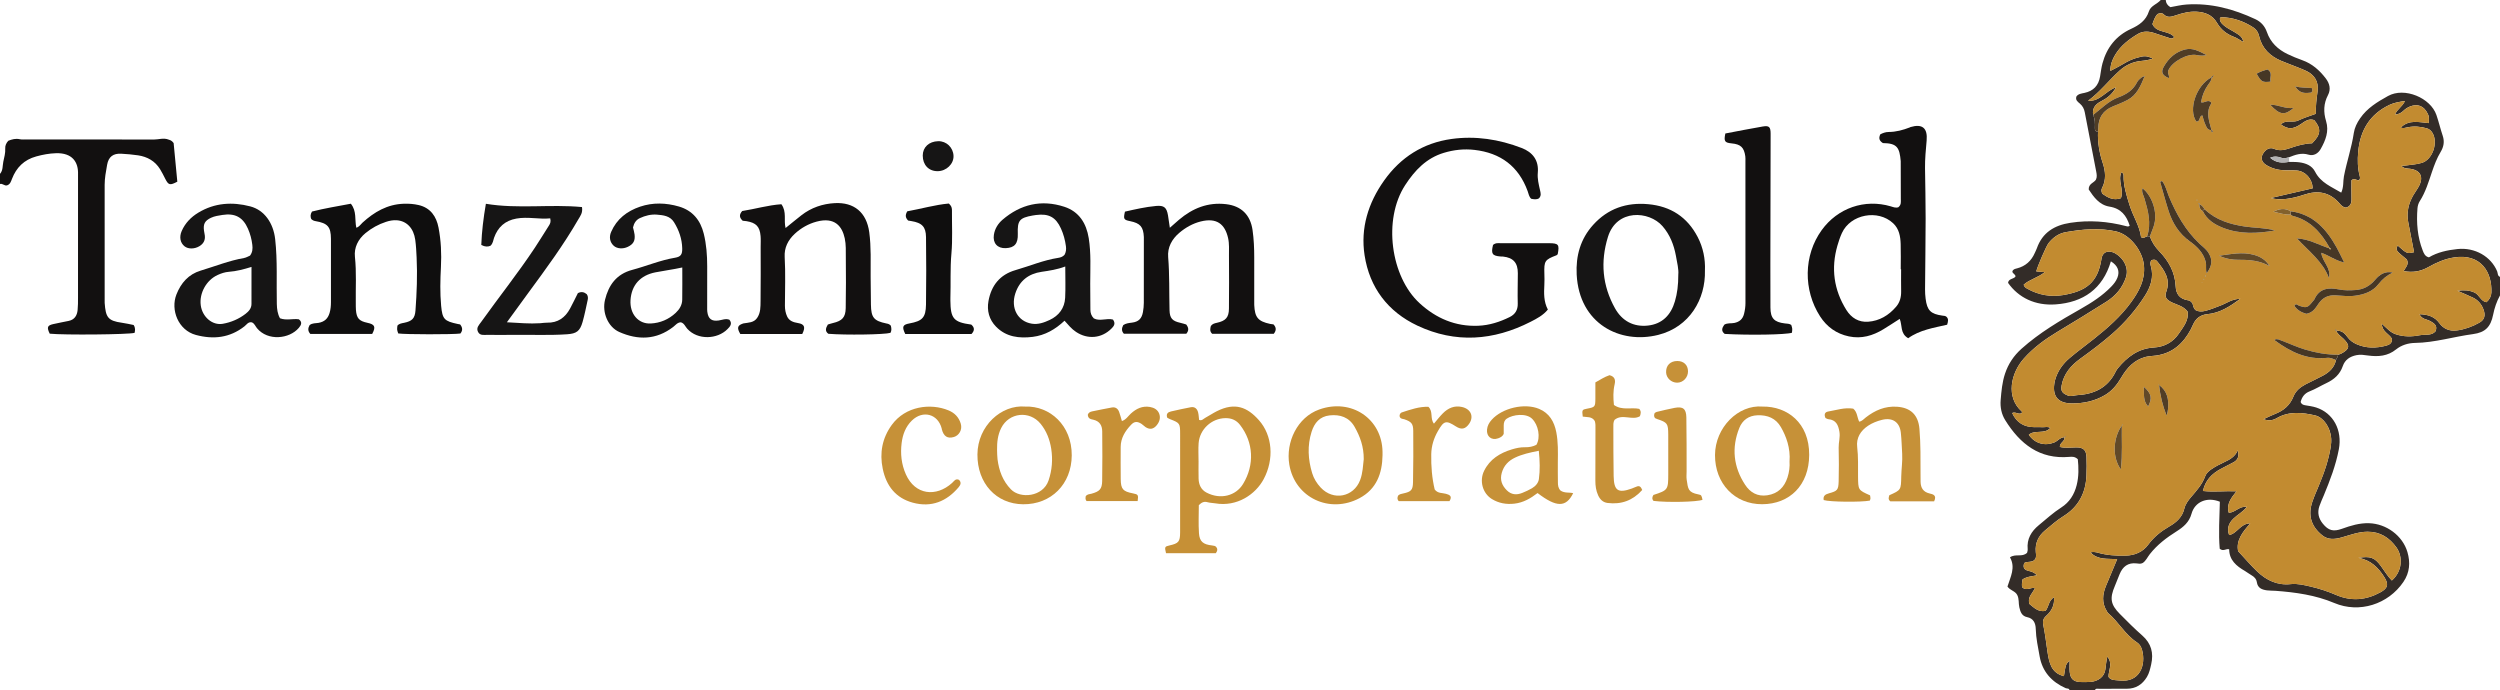 <?xml version="1.0" encoding="iso-8859-1"?>
<!-- Generator: Adobe Illustrator 27.0.0, SVG Export Plug-In . SVG Version: 6.00 Build 0)  -->
<svg version="1.1" id="Layer_1" xmlns="http://www.w3.org/2000/svg" xmlns:xlink="http://www.w3.org/1999/xlink" x="0px" y="0px"
	 viewBox="0 0 1481 409" style="enable-background:new 0 0 1481 409;" xml:space="preserve">
<g>
	<path style="fill:#332C28;" d="M1481,175c-1.975,3.603-3.269,7.425-4.074,11.466c-1.425,7.154-4.637,10.491-11.898,11.455
		c-11.504,1.528-22.681,5.06-34.421,5.229c-3.935,0.057-7.984,1.28-11.161,3.837c-4.979,4.008-10.56,4.43-16.518,3.631
		c-2.291-0.307-4.544-0.716-6.931-0.23c-3.913,0.796-6.835,2.712-8.139,6.517c-1.69,4.931-5.192,7.937-9.737,10.068
		c-3.301,1.548-6.427,3.513-9.813,4.824c-3.19,1.235-4.659,3.471-5.405,6.317c0.56,1.536,1.651,1.778,2.85,1.983
		c2.126,0.363,4.295,0.644,6.337,1.3c10.17,3.269,15.59,13.445,13.451,24.737c-1.803,9.518-5.249,18.477-8.936,27.368
		c-0.887,2.139-1.885,4.24-2.621,6.43c-1.264,3.765-0.463,7.183,2.041,10.263c3.34,4.108,6.195,4.913,11.414,3.03
		c5.174-1.866,10.358-3.448,15.99-3.28c10.208,0.303,19.885,7.316,22.75,17.139c1.785,6.121,1.377,12.075-2.386,17.622
		c-9.042,13.329-26.175,18.746-40.904,12.523c-11.196-4.73-22.973-6.347-34.93-7.238c-1.66-0.124-3.344-0.033-4.987-0.261
		c-2.931-0.407-5.493-1.301-6.021-4.865c-0.281-1.895-1.559-3.213-3.266-4.156c-1.304-0.72-2.459-1.706-3.751-2.449
		c-5.087-2.926-9.326-6.459-9.364-12.871c-1.917-0.549-3.388,1.497-5.601-0.31c-0.765-8.953-0.157-18.49,0.074-27.874
		c-7.591-3.045-14.832,0.023-16.794,7.171c-1.357,4.944-4.81,7.855-8.796,10.361c-5.957,3.744-11.494,7.931-15.878,13.519
		c-1.425,1.817-2.361,4.049-4.228,5.253c-1.307,0.686-2.489,0.377-3.621,0.247c-5.096-0.586-8.224,1.863-10.06,6.377
		c-0.936,2.302-1.811,4.629-2.789,6.912c-3.16,7.375-2.615,11.036,2.913,16.633c4.325,4.38,8.688,8.744,13.306,12.807
		c5.345,4.702,6.794,10.349,5.268,17.075c-0.59,2.599-1.154,5.223-2.542,7.502c-2.688,4.415-6.56,6.953-11.893,6.938
		c-5.491-0.016-10.982-0.008-16.473,0.034c-0.898,0.007-2.062-0.422-2.456,0.966c-5,0-10,0-15,0
		c-0.166-1.441-1.489-0.985-2.282-1.337c-8.309-3.691-13.822-9.777-15.432-18.816c-0.958-5.38-2.152-10.753-2.302-16.263
		c-0.094-3.467-1.354-6.235-5.098-6.995c-3.261-0.662-4.027-3.245-4.633-5.831c-0.56-2.391-0.022-4.925-1.25-7.305
		c-1.248-2.42-4.187-2.634-5.777-4.992c1.726-5.616,4.954-11.257,1.476-17.296c3.345-2.356,7.22,0.12,10.141-2.696
		c0.093-0.5,0.437-1.32,0.36-2.098c-0.606-6.08,2.133-10.607,6.612-14.277c4.366-3.579,8.514-7.413,13.312-10.483
		c4.797-3.069,7.675-7.614,9.087-13.188c1.332-5.256,1.184-10.468,0.681-15.394c-1.737-1.61-3.319-1.523-5.042-1.373
		c-17.644,1.527-29.221-7.725-37.938-21.723c-2.212-3.553-3.078-7.618-2.721-11.939c0.438-5.303,0.895-10.561,2.597-15.662
		c1.94-5.816,5.159-10.623,9.76-14.744c10.614-9.507,22.777-16.633,35.071-23.609c6.52-3.7,12.813-7.734,18.076-13.179
		c1.517-1.569,2.847-3.237,3.656-5.288c1.505-3.818,0.288-7.135-3.857-9.714c-4.823,16.339-16.372,24.351-32.783,25.517
		c-12.05,0.857-21.942-3.963-28.14-12.756c0.311-2.541,3.105-2.158,4.372-3.659c0.237-1.538-1.933-1.749-1.799-3.206
		c0.498-1.266,1.617-1.436,2.774-1.733c5.007-1.287,8.446-4.434,10.498-9.146c0.397-0.91,0.88-1.789,1.208-2.722
		c3.297-9.39,10.418-13.666,19.82-15.113c11.191-1.723,22.19-0.876,33.093,1.975c0.589,0.154,1.283,0.43,2.104-0.223
		c-1.866-5.987-5.098-10.238-11.976-11.342c-6.081-0.976-9.396-5.776-12.316-10.164c-0.082-3.475,2.976-3.84,4.247-5.751
		c0.777-1.541,0.518-3.197,0.203-4.83c-2.263-11.735-4.576-23.461-6.798-35.203c-0.393-2.075-1.292-3.696-2.87-5.073
		c-1.206-1.053-2.802-2.017-2.058-4.251c1.098-1.535,2.914-1.718,4.709-2.093c5.353-1.117,8.385-4.347,9.292-9.682
		c0.445-2.616,0.739-5.276,1.429-7.828c2.523-9.34,8.048-16.357,16.89-20.41c4.879-2.236,8.889-4.995,10.625-10.408
		c1.082-3.375,4.866-4.227,6.978-6.695c1,0,2,0,3,0c0.1,1.792,0.943,3.124,2.738,4.223c3.026-0.513,6.243-1.336,9.501-1.563
		c14.43-1.002,27.937,2.645,40.868,8.695c3.219,1.506,5.584,4.069,6.799,7.596c2.123,6.164,6.503,10.324,12.259,13.081
		c2.833,1.357,5.753,2.565,8.713,3.613c5.869,2.079,10.27,6.013,13.942,10.835c2.247,2.95,3.113,6.353,1.292,9.805
		c-2.652,5.027-2.766,10.136-1.146,15.426c1.864,6.087-0.304,11.438-3.204,16.568c-1.525,2.696-4.232,4.232-7.172,3.334
		c-4.232-1.292-7.822,0.039-11.529,1.528c-1.547,0.403-2.976,0.924-4.712,0.271c-1.902-0.716-4.021-1.031-6.494,0.034
		c3.524,3.161,7.29,3.131,11.206,2.439c1.991,0.067,4.004-0.025,5.969,0.236c3.92,0.52,7.551,1.88,9.458,5.626
		c3.331,6.541,9.724,8.891,15.451,12.351c1.577-3.358,1.016-6.592,1.608-9.669c1.659-8.635,4.564-16.973,5.854-25.7
		c0.456-3.083,1.884-5.974,3.706-8.625c4.193-6.102,10.227-9.745,16.545-13.253c9.789-5.435,25.197,1.085,28.681,11.247
		c1.392,4.061,2.369,8.264,3.74,12.333c1.162,3.449,0.571,6.56-1.231,9.543c-2.245,3.717-3.748,7.731-5.14,11.825
		c-2.022,5.948-3.797,12.003-7.252,17.38c-0.777,1.21-1.227,2.791-1.343,4.24c-0.688,8.534-0.023,16.942,3.122,24.99
		c0.633,1.621,1.321,3.472,3.655,4.029c5.093-3.041,10.918-4.284,16.902-4.919c10.423-1.105,19.896,4.478,23.526,13.187
		c0.459,1.102,0.152,2.715,1.687,3.296C1481,167.667,1481,171.333,1481,175z M1385.019,210.146c0.617-0.206,1.276-0.331,1.844-0.63
		c5.136-2.703,5.464-4.906,1.394-8.853c-1.512-1.466-3.396-2.599-4.267-4.655l0.03-0.028c3.093-0.412,5.064,1.492,6.599,3.648
		c1.432,2.012,3.318,3.327,5.399,4.252c5.673,2.524,11.612,2.451,17.501,0.894c1.872-0.495,3.844-1.497,3.393-4.222
		c-1.639-2.817-5.739-3.972-5.972-8.823c2.951,2.612,5.046,5.169,8.256,6.258c4.728,1.604,9.597,1.538,14.275,0.604
		c3.124-0.623,6.826,0.46,9.288-2.267c1.414-3.277-0.533-4.64-2.885-5.995c-2.159-1.244-5.226-1.095-6.609-4.195
		c4.913,0.177,8.912,1.254,11.874,5.379c2.372,3.302,6.148,4.786,10.119,4.268c4.756-0.62,9.339-2.243,13.536-4.645
		c3.047-1.744,3.681-4.243,2.47-7.642c-1.179-3.307-3.273-5.764-6.439-7.245c-2.763-1.292-5.577-2.475-9.072-4.016
		c4.022-0.518,6.984-0.319,10.06,1.022c2.973,1.296,3.698,5.196,7.15,5.776c1.863-1.578,2.847-3.614,2.933-5.708
		c0.504-12.204-6.327-23.252-22.101-20.823c-5.549,0.854-10.463,3.053-15.235,5.735c-4.508,2.533-9.206,3.413-14.67,2.342
		c1.293-2.303,3.45-4.217,1.836-6.921c-6.533-5.29-6.63-5.438-5.349-8.239c5.496,4.916,5.496,4.916,9.708,3.972
		c-1.078-5.98-2.41-11.925-3.47-17.918c-1.017-5.746,0.185-10.805,2.946-15.684c1.059-1.872,2.419-3.58,3.416-5.481
		c2.911-5.549,0.908-9.477-5.225-10.318c-1.786-0.245-3.677-0.013-5.165-1.753c1.065-0.08,2.016-0.092,2.949-0.232
		c3.101-0.464,6.314-0.602,9.268-1.543c6.28-2.001,9.636-11.973,6.214-17.694c-0.794-1.328-1.839-2.311-3.385-2.746
		c-3.734-1.05-7.516-1.392-11.321-0.605c-1.309,0.271-2.545,0.73-4.116,0.179c4.888-4.977,10.984-3.108,16.596-2.67
		c0.212-4.03,0.113-3.99-0.605-5.516c-2.169-4.608-5.926-6.178-10.569-4.277c-1.386,0.568-2.644,1.377-3.745,2.43
		c-1.298,1.242-2.741,2.214-5.071,2.255c1.351-3.255,4.495-4.671,5.88-7.989c-3.405,0.541-6.33,0.994-9.037,2.266
		c-11.795,5.544-17.51,15.251-18.651,27.876c-0.433,4.792-0.36,9.629,0.911,14.362c0.2,0.747,0.358,1.647-0.356,2.392
		c-1.382,0.471-2.644-1.553-4.53,0.073c0,3.409-0.068,7.207,0.023,11.001c0.063,2.622-0.688,4.544-3.288,5.194
		c-1.853-0.185-2.859-1.38-3.822-2.485c-5.854-6.721-12.809-7.952-21.136-5.113c-7.268,2.478-14.48,3.488-19.545,1.904
		c8.578-1.985,16.725-3.87,24.811-5.741c-0.281-5.688-4.324-10.131-9.491-10.546c-2.318-0.186-4.665,0.014-6.994-0.085
		c-4.031-0.172-7.886-1.097-11.296-3.334c-2.833-1.858-3.204-4.615-1.191-7.245c1.58-2.064,3.664-3.188,6.092-2.151
		c3.225,1.377,6.247,0.658,9.21-0.368c4.393-1.521,8.8-2.836,13.285-2.928c5.265-5.207,5.525-8.673,1.262-13.747
		c-3.196-1.092-5.436,0.701-7.796,2.31c-4.797,3.27-7.625,3.293-11.959,0.266c2.92-3.065,7.048-0.731,10.378-2.37
		c3.227-1.589,6.742-2.593,10.353-3.937c-0.164-4.516,0.431-8.914,1.023-13.334c0.742-5.532-1.656-9.69-6.796-12.089
		c-1.647-0.769-3.337-1.447-5.026-2.12c-3.229-1.286-6.498-2.476-9.705-3.816c-6.661-2.784-11.421-7.409-13.095-14.59
		c-0.54-2.314-1.658-4.044-3.471-5.219c-5.792-3.754-12.142-5.931-19.102-6.08c-0.205-0.004-0.42,0.421-0.671,0.689
		c-0.14,2.314,1.573,3.581,3.093,4.776c1.548,1.217,3.413,2.023,5.085,3.093c2.464,1.577,5.391,2.766,5.718,6.296
		c0,0,0.057-0.06,0.057-0.06c-1.867-1.056-3.639-2.362-5.621-3.116c-4.357-1.657-7.723-4.281-10.087-8.36
		c-2.654-4.579-6.989-6.295-12.108-6.565c-4.238-0.223-8.237,0.815-12.161,2.13c-2.618,0.877-4.995,1.732-7.354-0.611
		c-0.833-0.828-2.149-0.766-3.489-0.165c-1.632,1.542-2.27,3.772-3.11,5.971c2.471,5.56,9.602,3.585,12.912,7.674
		c-0.846,1.095-1.697,0.996-2.473,0.75c-2.991-0.948-5.975-1.92-8.935-2.959c-3.435-1.205-6.905-1.497-10.095,0.4
		c-5.319,3.162-10.182,6.937-13.452,12.339c-1.696,2.803-2.885,5.831-2.904,9.569c1.951-1.019,3.581-1.81,5.152-2.704
		c3.167-1.801,6.236-3.768,9.778-4.831c5.288-1.586,6.369-1.602,10.356,0.236c-2.197,0.74-4.423,1.156-6.763,1.362
		c-4.909,0.433-9.3,2.401-12.969,5.713c-6.32,5.705-11.516,12.555-18.719,17.901c7.015,0.579,10.25-5.809,16.571-7.985
		c-2.477,4.528-5.648,6.642-9.032,8.395c-3.326,1.723-5.136,4.108-4.548,7.967c1.138,2.454,1.145,5.068,1.032,7.685
		c-0.059,1.371,0.344,2.242,1.859,2.263c-0.275,6.353,0.795,12.464,2.794,18.511c1.635,4.945,2.157,10.039-0.44,14.967
		c-0.475,0.902-0.443,1.927,0.211,3.274c3.117,2.206,6.553,4.252,11.013,2.635c1.933-5.1-2.047-10.311,0.304-15.415
		c1.205,0.712,1.275,1.353,1.264,2.02c-0.1,6.056,1.742,11.695,3.507,17.392c2.042,6.589,6.016,12.442,6.857,19.085
		c1.654,0.96,2.52-0.212,3.591-0.516c0.537,0.032,1.074,0.065,1.611,0.097c1.242,3.305,3.056,6.192,5.552,8.755
		c5.595,5.744,9.339,12.499,9.726,20.67c0.222,4.692,2.331,7.451,6.918,8.324c0.807,0.154,1.679,0.093,2.997,1.781
		c0.379,0.515,0.214,2.602,1.932,4.137c1.653,0.908,3.57,0.991,5.823,0.41c3.072-0.793,5.932-2.028,8.873-3.126
		c3.641-1.359,6.875-3.962,11.814-4.016c-6.359,4.672-12.219,8.445-19.618,9.117c-3.914,0.355-6.8,2.451-8.402,6.145
		c-0.396,0.913-0.804,1.823-1.267,2.703c-4.405,8.385-10.763,14.229-20.486,15.643c-2.127,0.309-4.328,0.298-6.391,0.833
		c-6.72,1.745-11.032,6.472-14.394,12.211c-2.468,4.215-5.407,7.9-9.714,10.432c-6.042,3.552-12.604,4.921-19.492,4.896
		c-7.892-0.028-11.524-3.856-10.475-11.495c0.112-0.815,0.264-1.633,0.485-2.425c1.476-5.288,4.583-9.57,8.69-13.039
		c4.561-3.853,9.403-7.37,14.079-11.089c8.217-6.534,16.131-13.414,22.311-21.984c4.604-6.384,8.291-13.089,7.576-21.528
		c-0.735-8.69-8.139-18.448-16.608-20.351c-9.863-2.216-19.802-1.273-29.637,0.432c-4.211,0.73-7.643,3.148-10.303,6.533
		c-1.367,1.741-6.594,13.848-7.263,16.735c1.455,0.121,2.88,0.239,5.049,0.419c-4.198,3.397-9.144,4.359-12.527,7.49
		c0.456,1.438,1.337,1.884,2.21,2.374c6.631,3.721,13.885,4.98,21.193,3.73c13.218-2.261,20.539-7.067,22.736-21.612
		c0.521-3.451,3.153-4.914,6.594-3.767c4.482,1.494,10.132,7.94,7.897,14.764c-2.072,6.324-6.097,11.043-11.547,14.502
		c-9.659,6.131-19.436,12.079-29.237,17.982c-7.302,4.398-14.091,9.363-19.786,15.785c-7.655,8.633-10.786,22.808-1.168,31.318
		c0.151,0.133,0.019,0.586,0.022,0.89c-1.791,1.268-3.681-0.962-5.718,0.016c2.661,5.793,7.085,8.319,13.089,8.372
		c1.665,0.015,3.336-0.073,4.995,0.028c1.459,0.089,3.048-0.573,4.497,0.461c-3.44,3.923-9.094,0.872-12.743,4.016
		c3.609,5.253,9.594,6.798,15.106,4.559c2.133-0.866,3.51-3.124,6.056-3.094l-0.029-0.028c0.455,2.508-2.87,3.177-2.731,5.785
		c3.238,0.801,6.518,0.278,9.78,0.258c4.039-0.024,5.822,1.557,6.01,5.62c0.169,3.657,0.113,7.333-0.025,10.993
		c-0.39,10.333-4.723,18.607-13.557,24.094c-3.996,2.482-7.449,5.568-11.007,8.527c-3.875,3.222-5.943,7.48-5.453,12.741
		c0.135,1.452,0.454,2.986-0.402,4.29c-1.634,2.218-4.438,1.043-6.427,2.214c-0.83,2.393-0.3,3.941,2.236,4.588
		c1.876,0.479,3.804,0.925,5.211,2.716c-2.814,0.632-5.695,0.642-8.485,2.451c-0.151,1.74-0.795,3.618,0.089,4.957
		c2.763,1.834,4.933-0.42,7.257,0.122c-1.198,3.103-4.646,5.24-3.192,9.481c2.658,2.149,5.311,4.974,9.544,4.012
		c1.96-2.501,1.687-6.02,4.978-8.038c0.389,4.816-1.486,8.175-4.517,10.898c-1.821,1.636-2.343,3.145-1.828,5.633
		c1.105,5.332,1.698,10.77,2.525,16.161c0.958,6.243,2.27,12.258,9.684,14.06c1.104-7.057,1.104-7.057,3.384-9.216
		c0,2.397-0.17,4.569,0.036,6.704c0.399,4.13,2.366,5.892,6.456,5.996c1.997,0.051,4.009,0.082,5.995-0.092
		c4.27-0.375,8.094-2.876,8.688-7.409c0.306-2.332,0.513-4.777,1.138-7.584c3.53,4.23,0.577,8.315,0.721,12.054
		c1.614,2.24,3.888,1.794,6.007,2.08c12.547,1.693,16.335-9.155,13.855-18.067c-0.498-1.79-1.411-3.43-3.009-4.461
		c-6.996-4.514-10.864-12.097-17.095-17.357c-0.364-0.307-0.561-0.816-0.821-1.24c-2.967-4.841-2.531-9.805-0.475-14.796
		c2.129-5.169,4.316-10.313,6.675-15.937c-5.824-0.358-11.556,0.596-15.832-3.996c1.615-0.424,3.047-0.188,4.515,0.229
		c5.321,1.512,10.772,1.817,16.276,1.699c5.505-0.118,10.258-2.193,13.433-6.512c3.457-4.703,7.761-8.045,12.707-10.919
		c4.059-2.358,7.465-5.397,8.656-10.389c0.61-2.557,2.211-4.775,3.974-6.833c3.233-3.774,6.599-7.462,8.358-12.283
		c0.689-1.888,2.194-3.21,3.915-4.38c2.356-1.602,4.867-2.848,7.417-4.06c3.154-1.5,6.274-3.053,8.066-7.035
		c0.906,3.729-0.091,5.856-2.829,7.245c-2.516,1.276-5.031,2.556-7.506,3.907c-5.138,2.805-8.95,6.697-10.348,12.964
		c6.611,0.734,13.063-0.102,19.858,0.187c-3.085,3.874-6.081,7.521-4.551,12.717c3.833-0.146,6.35-4.105,10.721-3.538
		c-2.395,3.123-5.637,4.683-8.101,7.137c-2.731,2.721-3.785,5.696-2.421,9.605c4.836-0.905,6.769-7.005,12.558-6.892
		c-4.844,5.206-8.518,10.423-7.208,16.442c4.246,4.557,7.589,8.521,11.328,12.068c5.503,5.22,11.935,8.299,19.84,7.444
		c4.004-0.433,7.916,0.565,11.786,1.46c5.163,1.195,10.191,2.853,15.059,4.957c9.024,3.9,17.795,3.106,26.263-1.562
		c4.421-2.437,5.035-4.681,2.343-8.938c-3.531-5.583-7.973-10.18-15.397-11.473c7.14-1.144,9.596-0.258,13.337,4.816
		c2.132,2.892,3.926,6.039,6.498,8.597c6.273-5.525,6.6-14.074,2.763-19.49c-4.138-5.842-9.704-9.438-17.19-9.398
		c-5.406,0.029-10.358,1.997-15.445,3.412c-3.953,1.1-7.875,1.512-11.372-1.289c-6.739-5.397-8.621-12.122-5.73-20.273
		c0.388-1.093,0.762-2.193,1.214-3.259c3.292-7.768,6.631-15.516,8.515-23.789c0.774-3.398,1.577-6.776,1.281-10.317
		c-0.516-6.161-4.423-12.224-9.504-13.395c-7.668-1.768-15.426-2.623-22.744,1.628c-2.257,1.311-4.619,1.726-7.858,0.612
		c2.756-1.255,4.799-2.299,6.924-3.131c5.031-1.97,8.791-5.125,10.838-10.306c1.332-3.372,4.092-5.609,7.265-7.252
		c3.388-1.755,6.877-3.319,10.234-5.129c3.763-2.028,6.765-4.788,7.689-9.228C1384.14,212.209,1385.18,211.405,1385.019,210.146z
		 M1274.453,154.194c-0.823,1.144-0.6,2.402-0.296,3.441c1.89,6.457-0.171,12.338-3.458,17.5
		c-5.361,8.421-11.89,16.026-19.438,22.619c-5.998,5.24-12.362,10.027-18.837,14.692c-5.456,3.931-9.883,8.914-11.134,15.945
		c-0.594,3.339,0.449,4.618,3.714,5.912c1.965,0.779,3.567-0.107,5.325-0.201c10.12-0.541,18.313-4.309,22.972-13.909
		c0.36-0.741,0.823-1.454,1.348-2.089c5.578-6.745,12.116-11.686,21.341-12.238c6.1-0.365,11.302-3.112,14.719-8.196
		c2.692-4.006,6.075-7.998,5.21-13.113c-2.486-3.184-5.868-3.842-8.858-5.205c-3.677-1.675-4.955-3.323-3.79-6.468
		c2.776-7.496-1.116-12.761-5.355-18.035C1276.927,153.618,1275.719,153.644,1274.453,154.194z"/>
	<path style="fill:#121010;" d="M0,103c1.836-2.055,1.462-4.763,1.957-7.17c0.529-2.577,1.309-5.151,1.144-7.869
		c-0.103-1.709,0.589-3.247,1.831-4.578c2.131-0.847,4.304-1.445,6.725-0.917c1.277,0.279,2.651,0.146,3.981,0.147
		c25.143,0.006,50.287-0.036,75.429,0.059c2.956,0.011,5.926-1.176,8.887,0.055c0.755,0.314,1.644,0.31,2.91,2.011
		c0.665,6.969,1.43,14.988,2.183,22.889c-4.404,2.317-5.224,2.08-7.157-1.715c-0.977-1.919-1.93-3.86-3.061-5.688
		c-2.995-4.837-7.537-7.375-13.034-8.206c-3.279-0.495-6.602-0.761-9.915-0.954c-4.774-0.278-7.581,1.744-8.425,6.586
		c-0.682,3.909-1.455,7.84-1.453,11.856c0.014,22.979,0.007,45.957,0.007,68.936c0,0.333-0.021,0.668,0.004,0.999
		c0.619,8.481,1.83,10.608,10.26,11.768c2.428,0.334,4.821,0.915,6.895,1.318c1.168,1.812,0.865,3.25,0.566,4.657
		c-3.542,1.019-41.928,1.366-50.273,0.488c-1.816-3.74-1.446-4.87,2.007-5.662c3.067-0.703,6.167-1.266,9.248-1.909
		c3.456-0.722,4.94-3.177,5.267-6.396c0.251-2.476,0.235-4.985,0.237-7.479c0.015-23.645,0.009-47.289,0.009-70.934
		c0-0.666-0.024-1.333,0.001-1.998c0.28-7.281-3.385-12.825-13.046-12.534c-4.007,0.121-7.863,0.848-11.734,1.912
		c-7.167,1.969-11.757,6.554-14.349,13.305c-0.614,1.6-1.065,3.151-2.829,3.804C2.696,110.342,1.566,108.499,0,109
		C0,107,0,105,0,103z"/>
	<path style="fill:#121010;" d="M884.477,145.084c1.646-1.37,3.205-1.003,4.67-1.007c9.497-0.027,18.995-0.03,28.492-0.008
		c5.665,0.013,6.255,0.785,5.152,6.503c-0.232,0.214-0.435,0.536-0.72,0.645c-6.966,2.657-7.415,3.361-7.183,11.003
		c0.066,2.163,0.1,4.334-0.013,6.493c-0.261,4.992-0.415,9.954,2.076,14.666c-2.8,3.44-6.538,5.365-10.166,7.219
		c-21.97,11.231-44.536,12.939-67.09,2.314c-17.53-8.259-28.376-22.558-31.321-41.715c-2.471-16.078,2.147-30.945,11.544-44.208
		c9.818-13.858,23.197-22.336,39.98-24.668c14.215-1.976,28.167,0.195,41.544,5.347c6.506,2.506,10.226,7.287,9.551,14.659
		c-0.326,3.555,0.558,6.939,1.316,10.333c0.373,1.67,0.871,3.24-0.607,4.808c-1.401,0.871-3.022,0.619-4.646,0.267
		c-1.303-1.243-1.509-2.945-2.07-4.489c-5.364-14.762-16.062-22.671-31.5-24.447c-6.175-0.711-12.21-0.067-18.172,1.737
		c-10.338,3.127-17.17,10.348-22.845,19.049c-13.389,20.529-8.56,54.343,8.447,69.982c9.824,9.034,21.307,13.963,34.818,13.406
		c6.552-0.27,12.718-2.249,18.56-5.127c3.211-1.582,4.924-4.166,4.819-8.019c-0.163-5.99,0.036-11.99,0.053-17.986
		c0.018-6.155-2.721-9.217-8.78-9.858c-0.495-0.052-1-0.009-1.498-0.049C883.977,151.539,883.192,150.332,884.477,145.084z"/>
	<path style="fill:#121010;" d="M1124.565,122.788c1.847-1.486,1.476-3.247,1.478-4.868c0.009-7.158-0.031-14.316-0.053-21.474
		c-0.001-0.333,0.025-0.668-0.004-0.999c-0.702-7.952-2.06-10.596-10.533-10.684c-1.822-1.111-2.827-2.582-1.555-5.196
		c1.401-0.73,3.131-1.379,4.918-1.382c4.404-0.007,8.52-1.154,12.567-2.71c0.154-0.059,0.289-0.172,0.446-0.218
		c6.953-2.043,10.154,0.584,9.513,7.948c-0.475,5.46-1.03,10.911-0.959,16.401c0.128,9.977,0.373,19.954,0.359,29.931
		c-0.019,13.973-0.244,27.947-0.343,41.92c-0.013,1.818,0.106,3.65,0.332,5.455c0.876,7.002,2.972,9.092,10.018,10.074
		c0.824,0.115,1.665,0.07,2.348,0.684c1.287,1.217,1.044,2.642,0.379,4.694c-7.838,1.818-16.222,3.065-23.061,7.996
		c-4.879-2.784-3.416-7.616-5.024-11.454c-3.291,2.097-6.448,4.188-9.681,6.152c-6.286,3.818-12.93,5.794-20.399,4.229
		c-7.441-1.56-13.098-5.659-17.115-11.903c-9.955-15.474-9.832-36.108,0.977-51.052c9.493-13.125,25.484-18.66,40.948-14.08
		C1121.568,122.679,1122.907,123.3,1124.565,122.788z M1126.218,159.507c-0.075,0-0.15,0-0.224,0c0-4.988,0.125-9.981-0.037-14.964
		c-0.147-4.527-0.89-8.945-4.449-12.276c-9.007-8.429-25.284-5.355-30.36,5.792c-1.092,2.398-1.939,4.931-2.667,7.468
		c-3.86,13.46-2.132,26.17,5.292,38.077c2.975,4.772,7.37,7.383,12.878,6.996c6.709-0.472,12.235-3.776,16.618-8.896
		c2.275-2.657,3.047-5.781,2.972-9.235C1126.146,168.15,1126.218,163.828,1126.218,159.507z"/>
	<path style="fill:#121010;" d="M702.714,192.222c1.434,1.879,1.724,3.525,0.054,5.496c-12.18,0-24.592,0-36.974,0
		c-1.551-1.657-1.314-3.344-0.361-5.138c1.523-1.047,3.303-1.228,5.136-1.453c3.901-0.479,5.831-2.381,6.528-6.32
		c0.317-1.791,0.496-3.631,0.503-5.449c0.042-12.488,0.022-24.977,0.022-37.465c0-0.5,0.019-1-0.005-1.498
		c-0.285-6.04-2.137-8.169-8.154-9.39c-3.784-0.768-4.048-1.225-3.035-5.633c6.011-1.37,12.139-2.783,18.402-3.36
		c4.769-0.44,6.274,0.868,7.087,5.526c0.398,2.28,0.684,4.579,1.099,7.401c2.029-1.783,3.694-3.297,5.412-4.748
		c8.074-6.822,17.122-10.52,27.947-9.238c8.89,1.053,14.338,6.27,15.635,15.315c0.782,5.454,1.007,10.922,1,16.416
		c-0.01,8.326-0.003,16.651-0.002,24.977c0,0.999-0.037,2,0.008,2.997c0.339,7.408,2.234,9.673,9.385,11.223
		c0.642,0.139,1.304,0.186,2.008,0.282c1.585,1.689,1.892,3.428,0.17,5.581c-12.06,0-24.318,0-36.478,0
		c-1.585-1.483-1.188-3.096-0.786-4.64c0.905-1.255,2.182-1.582,3.5-1.866c5.276-1.137,7.162-3.157,7.217-8.384
		c0.11-10.483,0.092-20.968,0.016-31.451c-0.025-3.475,0.261-6.946-0.534-10.432c-1.885-8.269-6.788-12.149-16.24-9.767
		c-4.666,1.176-8.923,3.561-12.644,6.721c-4.44,3.771-7.078,8.634-6.601,14.411c0.865,10.468,0.533,20.938,0.807,31.404
		c0.127,4.826,1.674,6.434,6.32,7.474C700.438,191.498,701.688,191.927,702.714,192.222z"/>
	<path style="fill:#121010;" d="M527.714,192.909c0.39,1.43,0.582,2.877-0.204,4.266c-3.52,1.055-26.524,1.401-36.802,0.559
		c-2.07-1.526-1.592-3.327-0.291-5.49c0.849-0.251,1.935-0.629,3.047-0.889c5.424-1.267,7.439-3.353,7.536-8.823
		c0.177-9.988,0.174-19.981,0.062-29.971c-0.043-3.8,0.188-7.587-0.645-11.421c-1.509-6.948-5.804-12.759-16.672-9.852
		c-4.812,1.287-9.201,3.758-12.937,7.22c-4.008,3.715-6.275,8.275-5.963,13.718c0.553,9.643,0.161,19.277,0.143,28.914
		c-0.004,2.217,0.409,4.371,1.299,6.308c1.21,2.631,3.623,3.464,6.466,3.93c3.912,0.642,4.503,2.49,2.505,6.464
		c-12.208,0-24.501,0-36.706,0c-2.082-3.556-1.707-5.029,1.432-6.119c0.157-0.055,0.313-0.123,0.475-0.152
		c2.897-0.51,6.045-0.345,8.037-3.186c2.148-3.063,2.012-6.645,2.062-10.066c0.155-10.66,0.058-21.324,0.056-31.987
		c0-2.166,0.136-4.344-0.043-6.495c-0.468-5.622-2.653-7.876-8.313-8.817c-0.807-0.134-1.628-0.184-2.295-0.257
		c-1.863-1.737-2.308-3.432-0.288-5.754c7.523-1.154,15.282-3.488,23.228-4.021c3.294,4.553,1.284,9.463,2.473,14.094
		c3.225-2.603,6.259-5.121,9.365-7.547c5.816-4.541,12.597-6.829,19.816-7.209c11.239-0.591,18.783,5.343,20.389,17.264
		c1.182,8.768,0.769,17.599,0.824,26.409c0.034,5.496,0.08,10.992,0.17,16.487c0.125,7.659,1.723,9.581,9.123,11.131
		C525.873,191.786,526.726,191.856,527.714,192.909z"/>
	<path style="fill:#0F0E0E;" d="M184.362,129.729c-0.518-1.43-0.581-2.7,0.463-4.414c7.304-1.88,15.102-3.126,23.019-4.633
		c3.577,4.402,2.211,9.484,3.232,14.214c1.716-0.457,2.544-1.968,3.695-3.017c6.934-6.31,14.664-10.832,24.346-11.182
		c3.009-0.109,5.998,0.102,8.895,0.778c7.03,1.641,10.504,6.765,11.771,13.363c1.476,7.683,1.836,15.482,1.425,23.334
		c-0.4,7.645-0.588,15.323,0.118,22.958c0.738,7.983,1.895,9.089,9.764,10.782c0.479,0.103,0.963,0.182,1.48,0.279
		c1.461,1.776,1.666,3.549,0.159,5.388c-4.375,0.613-32.767,0.582-36.81-0.04c-0.772-2.21-0.772-2.21-0.488-4.629
		c1.036-1.251,2.541-1.389,4.009-1.695c4.605-0.96,6.335-2.538,6.688-7.274c0.777-10.449,1.177-20.925,0.677-31.407
		c-0.166-3.485-0.33-6.986-0.807-10.437c-0.96-6.936-5.073-11.212-10.989-11.627c-2.168-0.152-4.311,0.283-6.363,0.956
		c-4.454,1.461-8.518,3.693-12.134,6.673c-4.402,3.627-6.833,8.6-6.253,14.036c0.978,9.172,0.376,18.3,0.509,27.445
		c0.019,1.332-0.016,2.669,0.086,3.996c0.383,4.967,1.854,6.594,6.809,7.647c4.415,0.937,5.07,2.399,2.829,6.579
		c-12.219,0-24.504,0-36.656,0c-1.631-1.793-1.38-3.475-0.429-5.196c1.542-1.308,3.498-1.029,5.256-1.341
		c3.487-0.619,5.576-2.448,6.59-5.89c0.629-2.135,0.793-4.247,0.798-6.403c0.026-12.496,0.051-24.993-0.001-37.489
		c-0.03-7.151-1.941-9.28-9.179-10.507C186.016,130.829,185.269,130.581,184.362,129.729z"/>
	<path style="fill:#161515;" d="M374.996,134.76c0.301,1.325,0.768,2.758,0.933,4.226c0.414,3.669-0.739,5.659-3.976,7.227
		c-2.951,1.429-6.47,1.158-8.415-0.65c-2.195-2.039-2.864-5.037-1.491-8.2c3.325-7.657,9.445-12.322,17.108-14.925
		c7.598-2.58,15.387-2.317,23.036-0.092c8.087,2.353,12.746,8.107,14.715,16.081c1.556,6.306,2.041,12.763,2.034,19.254
		c-0.008,8.156-0.013,16.311-0.013,24.467c0,0.832-0.025,1.673,0.074,2.495c0.512,4.229,2.572,5.845,6.759,5.219
		c2.1-0.314,4.141-1.322,6.338-0.44c1.968,2.393,0.275,4.135-1.197,5.612c-6.007,6.025-17.583,6.559-23.77-0.272
		c-1.196-1.321-1.786-3.26-3.785-3.823c-2.05,0.05-3.166,1.692-4.577,2.774c-10.038,7.697-20.852,7.878-31.94,2.955
		c-6.581-2.922-10.281-11.452-8.414-19.071c2.138-8.724,6.75-15.221,16.157-17.727c8.463-2.254,16.58-5.724,25.299-7.183
		c3.478-0.582,4.376-1.969,4.277-5.614c-0.153-5.59-1.924-10.713-4.877-15.446c-2.347-3.762-6.344-4.139-10.076-4.464
		c-3.458-0.301-6.939,0.567-10.144,2.06C376.785,130.279,375.568,132.215,374.996,134.76z M404.186,158.448
		c-5.819,1.273-10.917,1.896-15.926,2.886c-8.926,1.764-14.137,7.518-14.738,16.361c-0.561,8.254,4.64,14.298,11.938,13.947
		c5.601-0.27,10.643-2.389,14.806-6.268c2.256-2.102,3.832-4.674,3.888-7.818C404.263,171.429,404.186,165.3,404.186,158.448z"/>
	<path style="fill:#161515;" d="M630.601,150.989c0.871-1.505,1.117-3.199,0.856-5.111c-0.498-3.65-1.424-7.156-2.945-10.498
		c-3.077-6.759-7.224-8.991-14.771-8.006c-0.656,0.086-1.312,0.179-1.963,0.295c-7.838,1.395-9.109,2.955-8.832,10.821
		c0.205,5.814-1.896,8.312-7.166,8.521c-4.917,0.195-7.732-2.973-7.008-7.867c0.539-3.639,2.468-6.683,5.086-8.933
		c10.742-9.23,23.098-12.14,36.644-7.715c8.753,2.859,13.061,9.793,14.469,18.622c1.423,8.921,0.898,17.919,0.88,26.896
		c-0.01,5.159,0.078,10.319,0.098,15.478c0.007,1.909,0.547,3.589,2.012,5.114c3.592,1.941,7.713-0.316,11.363,0.71
		c1.742,2.385,0.574,3.884-0.947,5.391c-5.804,5.754-13.964,6.52-20.908,1.941c-2.668-1.76-4.67-4.216-6.841-6.658
		c-5.412,5.114-11.551,8.677-18.845,9.574c-7.987,0.981-15.699,0.119-21.718-6.034c-4.102-4.193-5.517-9.487-4.493-15.163
		c1.665-9.233,6.755-15.683,16.069-18.361c8.424-2.422,16.541-5.902,25.284-7.25C628.165,152.567,629.532,152.147,630.601,150.989z
		 M631.063,157.863c-4.826,1.823-9.401,2.487-13.996,3.159c-7.715,1.128-13.13,5.263-15.596,12.827
		c-2.831,8.685,1.432,16.545,9.758,17.901c3.745,0.61,7.287-0.658,10.567-2.188c5.509-2.57,8.89-7.034,9.202-13.19
		C631.299,170.423,631.063,164.447,631.063,157.863z"/>
	<path style="fill:#161515;" d="M165.872,188.554c3.825,1.434,7.529,0.078,11.157,0.593c2.231,1.697,1.417,3.409,0.001,5.076
		c-5.613,6.61-18.353,7.961-24.774,0.214c-0.942-1.137-1.429-2.657-2.852-3.387c-0.143-0.073-0.317-0.087-0.556-0.149
		c-1.898-0.195-2.812,1.472-4.067,2.452c-8.692,6.79-18.331,7.852-28.728,5.071c-10.474-2.802-15.109-14.856-11.54-23.958
		c2.676-6.823,7.164-11.984,14.374-14.153c8.549-2.572,16.871-5.933,25.725-7.481c1.265-0.221,2.438-0.965,3.5-1.403
		c1.542-2.05,1.627-4.148,1.371-6.344c-0.388-3.321-1.236-6.511-2.576-9.57c-2.994-6.836-7.672-9.371-15.185-8.179
		c-2.291,0.363-4.607,0.678-6.743,1.685c-3.577,1.688-4.646,3.609-4.145,7.523c0.127,0.99,0.379,1.964,0.5,2.955
		c0.339,2.769-0.767,4.836-3.116,6.293c-2.907,1.802-6.68,1.866-8.877,0.125c-2.545-2.015-3.262-5.47-1.696-9.06
		c2.062-4.726,5.524-8.279,9.887-10.909c9.668-5.828,20.121-6.469,30.725-3.689c8.413,2.205,13.686,9.919,14.755,19.402
		c1.442,12.789,0.69,25.614,0.979,38.42C164.058,183.113,164.434,186.007,165.872,188.554z M148.987,158.125
		c-4.626,1.428-8.934,2.562-13.425,2.896c-2.33,0.173-4.546,0.927-6.661,1.892c-6.649,3.035-10.931,10.774-9.979,17.939
		c0.917,6.9,6.889,12.044,13.038,10.964c4.954-0.871,9.537-2.827,13.544-5.926c1.875-1.45,3.457-3.217,3.47-5.791
		C149.009,172.813,148.987,165.527,148.987,158.125z"/>
	<path style="fill:#161515;" d="M1010.003,160.27c0.435,16.858-9.024,33.431-27.675,38.123
		c-22.564,5.676-46.816-6.546-48.305-35.759c-0.566-11.102,2.246-21.104,9.756-29.418c8.718-9.651,19.757-13.44,32.661-12.25
		c13.277,1.225,23.097,7.6,29.246,19.412C1008.965,146.676,1010.301,153.478,1010.003,160.27z M994.233,162.469
		c0.292-2.595-0.657-6.87-1.449-11.084c-1.199-6.38-3.518-12.365-7.923-17.422c-7.935-9.11-27.17-10.357-32.327,6.424
		c-4.545,14.789-3.291,28.839,4.197,42.258c4.199,7.524,11.029,11.166,19.539,10.219c8.442-0.94,13.598-6.246,15.957-14.383
		C993.579,173.814,994.237,169.086,994.233,162.469z"/>
	<path style="fill:#161515;" d="M344.777,122.666c0.529,3.506-0.988,5.215-2.044,7.05c-8.802,15.306-19.261,29.488-29.696,43.686
		c-4.117,5.602-8.188,11.237-12.757,17.512c7.094,0.374,13.42,0.993,19.801,0.56c1.326-0.09,2.653-0.36,3.973-0.325
		c6.383,0.168,10.735-2.96,13.653-8.362c1.645-3.044,3.132-6.174,4.627-9.139c2.042-1.037,3.704-0.667,5.244,0.615
		c0.739,1.021,0.841,2.185,0.585,3.346c-0.964,4.366-1.805,8.771-3.027,13.066c-1.575,5.538-3.631,6.965-9.181,7.344
		c-10.315,0.703-20.641,0.237-30.961,0.354c-5.499,0.062-10.999,0.029-16.498,0.005c-1.952-0.008-4.176,0.49-5.314-1.763
		c-1.221-2.418,0.535-4.044,1.783-5.793c10.529-14.753,21.84-28.941,31.871-44.052c2.849-4.291,5.51-8.706,8.288-13.044
		c0.729-1.139,1.364-2.261,0.819-4.377c-6.576,0.68-13.251-1.096-20.048,0.133c-6.699,1.212-10.961,5.035-13.224,11.392
		c-0.544,1.528-0.574,3.327-2.167,4.746c-1.473,0.606-3.19,0.69-5.393-0.524c0.294-7.905,1.251-15.849,2.722-24.373
		C306.949,123.883,325.908,120.851,344.777,122.666z"/>
	<path style="fill:#121010;" d="M1022.099,79.078c7.504-1.416,14.813-2.895,22.163-4.14c3.774-0.639,4.651,0.229,4.653,4.295
		c0.006,17.159-0.07,34.317-0.098,51.476c-0.027,17.16-0.096,34.32-0.014,51.48c0.031,6.388,2.227,8.64,8.503,9.4
		c1.318,0.16,2.67,0.081,3.83,0.884c0.708,2.262,0.708,2.262,0.4,4.651c-3.549,1.154-25.202,1.53-39.807,0.684
		c-2.269-1.703-1.602-3.575-0.267-5.449c1.886-1.169,3.98-0.644,5.92-1.042c3.116-0.639,5.014-2.3,5.788-5.386
		c0.529-2.11,0.843-4.213,0.841-6.4c-0.028-27.99-0.018-55.98-0.021-83.969c0-0.998,0.068-2.012-0.073-2.993
		c-0.757-5.275-2.737-7.114-8.103-7.632C1021.711,84.539,1021.115,83.717,1022.099,79.078z"/>
	<path style="fill:#C69036;" d="M710.182,299.259c0,5.374-0.295,11.024,0.088,16.628c0.34,4.975,2.537,6.667,7.747,7.233
		c0.49,0.053,0.985,0.128,1.455,0.266c0.309,0.091,0.579,0.315,0.909,0.504c0.971,1.143,0.993,2.33-0.137,3.831
		c-9.722,0-19.628,0-29.492,0c-0.906-3.746-0.8-3.966,2.091-4.617c5.363-1.209,6.245-2.213,6.254-7.744
		c0.032-19.485,0.021-38.971,0.008-58.456c-0.004-6.138-0.196-6.361-6.045-8.625c-0.6-0.232-1.145-0.604-1.596-0.847
		c-0.807-2.402,0.49-3.3,2.288-3.711c3.875-0.886,7.758-1.755,11.666-2.48c2.389-0.443,3.813,0.921,4.352,3.117
		c0.352,1.435,0.391,2.948,0.565,4.382c1.676,0.679,2.561-0.631,3.648-1.217c2.335-1.258,4.538-2.771,6.907-3.955
		c10.726-5.36,17.955-2.436,24.878,5.331c8.084,9.07,9.12,23.193,2.813,34.969c-4.793,8.949-15.722,16.557-28.771,14.288
		c-1.471-0.256-3.013-0.226-4.428-0.644C713.334,296.909,711.841,297.584,710.182,299.259z M710.017,273.081
		c0.003,0,0.006,0,0.009,0c0,3.497-0.077,6.997,0.021,10.492c0.099,3.546,1.461,6.549,4.712,8.249
		c8.353,4.367,17.38,1.836,21.601-5.075c6.972-11.413,6.212-24.743-1.746-35.017c-2.184-2.82-5.065-4.083-8.661-4.032
		c-8.201,0.115-15.299,6.6-15.895,14.9C709.809,266.074,710.017,269.585,710.017,273.081z"/>
	<path style="fill:#C69138;" d="M1145.776,296.986c-8.833,0-17.458,0-25.952,0c-1.511-1.201-0.902-2.448-0.571-3.617
		c6.958-3.093,6.886-3.094,7.049-11.157c0.091-4.475,0.815-8.931,0.549-13.424c-0.246-4.139-0.356-8.293-0.791-12.413
		c-0.673-6.369-4.997-9.206-11.185-7.653c-2.934,0.737-5.727,1.821-8.22,3.484c-4.466,2.98-7.102,7.203-6.45,12.637
		c0.699,5.82,0.442,11.62,0.501,17.429c0.083,8.017,0.022,8.018,7.105,11.163c0.084,0.529,0.266,1.168,0.259,1.805
		c-0.005,0.456-0.261,0.909-0.39,1.314c-5.325,1.009-23.734,0.812-27.324-0.316c-0.464-2.502,0.96-3.402,3.147-4.003
		c4.992-1.371,5.577-1.975,5.722-7.207c0.183-6.611,0.153-13.234,0-19.846c-0.073-3.153,0.991-6.174,0.446-9.409
		c-0.674-4.004-1.975-7.024-6.542-7.454c-0.617-0.058-1.2-0.475-1.717-0.692c-0.925-2.08-0.463-3.508,1.659-3.864
		c4.879-0.819,9.675-2.5,14.758-1.692c2.452,1.969,2.288,5.079,3.541,7.704c1.675-0.198,2.7-1.538,3.945-2.501
		c5.414-4.189,11.292-6.788,18.39-6.336c8.185,0.522,12.679,4.873,13.374,13.128c0.754,8.966,0.626,17.94,0.646,26.917
		c0.003,1.499-0.01,2.998,0.031,4.495c0.096,3.549,1.561,5.961,5.274,6.831C1145.059,292.784,1147.532,293.337,1145.776,296.986z"/>
	<path style="fill:#0F0E0E;" d="M537.978,130.655c-1.732-1.796-1.764-3.324-0.504-5.473c8.12-1.452,16.487-3.881,24.585-4.609
		c1.793,1.575,1.892,2.881,1.881,4.246c-0.066,8.489,0.435,17.028-0.325,25.453c-0.794,8.803-0.306,17.569-0.605,26.344
		c-0.017,0.499-0.006,0.999-0.002,1.498c0.094,10.64,1.941,12.768,12.359,14.169c1.998,1.7,2.118,3.515,0.142,5.581
		c-13.049,0-26.173,0-39.239,0c-2.075-4.308-1.571-5.522,2.49-6.267c7.628-1.399,9.685-3.44,9.803-11.177
		c0.203-13.316,0.164-26.639,0.006-39.957c-0.073-6.154-2.425-8.46-8.641-9.484C539.281,130.873,538.635,130.765,537.978,130.655z"
		/>
	<path style="fill:#C69138;" d="M924.457,290.607c2.42,1.658,5.073,0.93,7.488,1.551c-4.197,8.542-9.874,8.523-21.096-0.082
		c-4.046,3.12-8.388,5.683-13.726,6.289c-4.815,0.546-9.274-0.249-13.334-2.745c-5.511-3.387-7.517-10.744-4.605-16.693
		c3.38-6.903,9.396-10.577,16.459-12.715c2.522-0.763,5.136-1.335,7.846-1.269c2.336,0.056,4.619-0.363,6.676-1.444
		c2.565-4.361,1.209-11.736-2.576-15.443c-3.512-3.44-11.339-2.517-14.969-0.055c-1.387,0.94-1.791,2.336-1.815,3.894
		c-0.026,1.656-0.006,3.313-0.006,5.077c-0.545,1.44-1.865,2.186-3.284,2.688c-3.943,1.397-7.018-1.075-6.6-5.247
		c0.224-2.238,1.266-4.068,2.75-5.726c6.248-6.984,19.427-10.087,28.064-6.483c6.104,2.547,8.984,7.563,10.206,13.772
		c1.164,5.917,0.996,11.899,0.922,17.882c-0.049,3.989,0.018,7.979,0.046,11.968C922.914,287.509,923.065,289.159,924.457,290.607z
		 M911.591,267.035c-5.429,1.081-9.909,2.078-14.08,4.065c-3.888,1.852-6.646,4.684-7.87,9.03c-1.182,4.193,0.133,7.467,2.998,10.33
		c2.646,2.643,5.764,2.907,9.153,1.54c1.993-0.804,3.929-1.682,5.789-2.777c2.146-1.264,3.752-3.186,4.058-5.406
		C912.377,278.46,912.197,273.04,911.591,267.035z"/>
	<path style="fill:#C69138;" d="M607.338,240.853c14.602-0.521,27.681,11.152,27.564,28.932
		c-0.112,16.985-12.172,29.111-28.852,28.941c-15.903-0.162-27.132-12.43-27.018-29.5
		C579.146,252.235,593.257,239.633,607.338,240.853z M590.661,266.613c0.084,1.828,0.039,3.672,0.274,5.48
		c0.87,6.717,3.058,12.775,7.95,17.812c5.525,5.689,18.952,4.502,22.279-5.282c2.089-6.146,2.555-12.429,1.589-18.691
		c-0.834-5.405-2.762-10.587-6.358-14.946c-6.555-7.945-18.634-6.62-23.269,2.543C591.033,257.663,590.594,262.079,590.661,266.613z
		"/>
	<path style="fill:#C69138;" d="M1044.082,240.853c14.735-0.221,27.773,9.692,27.684,28.62
		c-0.084,17.968-11.534,29.152-27.83,29.225c-16.348,0.073-28.039-12.285-27.962-29.151
		C1016.048,253.279,1029.715,239.63,1044.082,240.853z M1060.118,273.415c0.646-8-2.016-15.022-5.094-20.374
		c-3.048-5.302-7.924-7.248-13.866-7.037c-5.246,0.186-8.935,2.895-10.792,7.526c-4.717,11.759-3.459,23.16,3.469,33.694
		c2.954,4.492,7.286,7.082,13.141,6.176c6.33-0.98,10.035-4.74,11.946-10.582C1059.966,279.627,1060.325,276.331,1060.118,273.415z"
		/>
	<path style="fill:#C69036;" d="M819.011,269.686c-0.178,10.791-3.557,20.03-13.574,25.393
		c-17.688,9.469-38.321-0.173-41.639-19.794c-2.26-13.364,4.75-28.072,17.709-32.7c19.082-6.813,37.25,5.533,37.502,25.105
		C819.019,268.355,819.011,269.021,819.011,269.686z M807.884,272.017c0.047-7.417-2.172-13.436-5.397-19.117
		c-3.283-5.783-8.659-7.497-14.855-6.82c-5.782,0.633-8.984,4.418-10.664,9.753c-2.578,8.19-2.086,16.357,0.346,24.431
		c0.956,3.174,2.72,6.041,5.02,8.515c7.55,8.12,19.586,5.646,23.39-4.341C807.34,280.197,807.444,275.705,807.884,272.017z"/>
	<path style="fill:#C69138;" d="M568.095,284.245c1.493,1.492,1.059,2.887-0.168,4.345c-7.193,8.546-16.25,12.141-27.127,9.207
		c-10.096-2.723-15.741-9.871-17.858-20.053c-1.975-9.499-0.3-18.239,5.349-26.024c8.092-11.152,22.994-13.051,33.682-8.585
		c3.488,1.457,6.015,3.976,7.172,7.806c1.126,3.731-1.116,7.074-4.05,7.935c-3.803,1.117-6.063-0.354-7.174-4.609
		c-0.042-0.16-0.031-0.334-0.074-0.494c-2.278-8.59-11.137-10.956-17.634-4.662c-3.756,3.639-5.47,8.374-6.085,13.369
		c-0.779,6.329-0.152,12.533,2.517,18.531c5.476,12.305,17.963,13.588,27.356,5.105
		C565.237,284.999,565.985,283.349,568.095,284.245z"/>
	<path style="fill:#C69138;" d="M972.848,290.27c-5.552,6.219-12.386,8.729-20.546,7.683c-2.706-0.347-4.434-2.065-5.554-4.493
		c-1.282-2.781-1.667-5.703-1.655-8.733c0.041-10.163,0.031-20.326,0.058-30.488c0.004-1.663,0.108-3.327-0.407-4.837
		c-1.721-2.834-4.696-2.16-7.13-2.605c-0.496-3.912-0.373-4.135,2.408-4.666c4.91-0.936,5.037-1.074,5.076-6.083
		c0.025-3.138,0.005-6.276,0.005-9.507c2.859-1.615,5.481-3.306,8.38-4.273c3.064,0.778,3.65,2.783,3.029,5.4
		c-0.973,4.1-0.839,8.202-0.42,12.238c4.846,3.425,10.292,1.284,14.996,2.3c1.197,1.406,1.008,2.671,0.393,4.364
		c-4.522,2.744-10.424-1.703-15.044,2.169c-0.845,1.437-0.693,3.141-0.69,4.777c0.016,9.495,0.006,18.992,0.176,28.485
		c0.156,8.722,2.587,10.332,10.747,7.413c1.09-0.39,2.127-0.938,3.229-1.287C971.274,287.69,972.11,288.411,972.848,290.27z"/>
	<path style="fill:#C69138;" d="M849.463,250.969c1.822-2.123,3.43-4.241,5.29-6.109c3.098-3.112,6.81-4.778,11.302-3.769
		c5.393,1.211,7.25,5.803,4.153,10.111c-2.186,3.041-4.521,3.475-7.698,1.433c-5.877-3.778-7.133-3.485-10.689,2.728
		c-2.425,4.237-3.852,8.764-3.948,13.715c-0.14,7.175,0.449,14.254,2.043,20.89c1.877,2.453,4.44,1.941,6.621,2.554
		c2.065,0.58,4.038,1.317,2.136,4.352c-9.942,0-20.022,0-30.043,0c-1.052-1.071-0.873-2.153-0.375-3.298
		c0.849-0.876,2.01-1.029,3.132-1.28c4.552-1.019,5.595-1.953,5.688-6.674c0.201-10.151,0.225-20.309,0.132-30.462
		c-0.039-4.231-1.169-5.37-5.275-6.787c-0.905-0.312-2.067-0.067-2.723-1.422c-0.316-1.048,0.167-2.295,1.307-2.666
		c5.154-1.676,10.309-3.504,15.679-3.28C849.173,243.892,847.015,247.873,849.463,250.969z"/>
	<path style="fill:#C69036;" d="M644.404,245.691c0.418-1.254,1.421-1.76,2.622-2c3.895-0.779,7.779-1.62,11.689-2.309
		c2.093-0.369,3.55,0.716,4.261,2.641c0.618,1.672,1.044,3.415,1.638,5.408c2.472-0.802,3.666-2.931,5.315-4.433
		c3.239-2.95,6.864-4.682,11.331-3.91c2.406,0.416,4.518,1.597,5.423,3.92c0.975,2.503,0.218,4.91-1.488,6.962
		c-1.923,2.312-4.067,2.66-6.575,1.04c-0.832-0.538-1.502-1.326-2.333-1.866c-2.491-1.618-4.249-1.61-6.245,0.504
		c-3.48,3.686-6.149,7.846-6.148,13.199c0.001,6.319-0.073,12.639,0.02,18.956c0.089,6.024,1.287,7.319,7.324,8.489
		c3.014,0.584,3.222,0.907,2.704,4.555c-10.023,0-20.093,0-30.265,0c-0.211-0.411-0.562-0.817-0.609-1.255
		c-0.066-0.626,0.092-1.275,0.13-1.662c1.007-1.281,2.303-1.157,3.376-1.454c4.76-1.317,6.265-2.697,6.353-7.496
		c0.181-9.811,0.112-19.629,0.028-29.443c-0.03-3.467-1.498-6.002-5.228-6.887C646.401,248.335,644.576,248.242,644.404,245.691z"/>
	<path style="fill:#C69138;" d="M979.501,293.204c8.549-2.778,8.766-3.076,8.774-12.263c0.007-7.811,0.029-15.622-0.007-23.432
		c-0.03-6.636-0.487-7.228-6.57-9.263c-0.459-0.154-0.89-0.39-1.252-0.551c-0.758-0.982-0.654-1.929-0.224-3.013
		c0.34-0.195,0.73-0.552,1.18-0.659c3.54-0.837,7.072-1.731,10.644-2.406c4.91-0.929,6.848,0.498,6.946,5.628
		c0.203,10.632,0.12,21.269,0.153,31.904c0.005,1.662-0.199,3.353,0.039,4.98c0.802,5.489,0.847,7.571,6.85,8.736
		c1.947,0.378,1.914,0.545,2.533,3.222c-3.104,1.284-20.816,1.686-29.024,0.646C978.516,295.592,978.731,294.402,979.501,293.204z"
		/>
	<path style="fill:#161515;" d="M555.471,101.406c-5.282,0.036-8.837-3.691-8.833-9.263c0.003-4.924,3.699-8.364,9.134-8.501
		c4.894-0.124,8.932,3.749,9.096,8.724C565.026,97.135,560.622,101.371,555.471,101.406z"/>
	<path style="fill:#C69138;" d="M999.974,219.929c0.056,3.669-2.886,6.774-6.417,6.772c-3.47-0.002-6.404-2.715-6.556-6.063
		c-0.186-4.097,2.474-6.799,6.674-6.777C997.476,213.882,999.917,216.234,999.974,219.929z"/>
	<path style="fill:#C28B30;" d="M1383.991,196.008c0.871,2.056,2.755,3.189,4.267,4.655c4.07,3.948,3.743,6.15-1.394,8.853
		c-0.568,0.299-1.227,0.424-1.844,0.63c-6.64,0.024-13.072-1.138-19.431-3.039c-4.908-1.467-9.506-3.678-14.292-5.425
		c-0.616-0.225-1.219-0.621-1.842-0.651c-0.643-0.031-1.534-0.428-1.988,0.522c9.311,6.871,19.211,11.746,31.154,10.431
		c1.943-0.214,3.532,0.632,5.207,1.305c-0.924,4.44-3.926,7.2-7.689,9.228c-3.358,1.81-6.846,3.374-10.234,5.129
		c-3.173,1.643-5.933,3.88-7.265,7.252c-2.047,5.181-5.806,8.336-10.838,10.306c-2.125,0.832-4.168,1.876-6.924,3.131
		c3.239,1.113,5.602,0.699,7.858-0.612c7.318-4.251,15.075-3.395,22.744-1.628c5.081,1.171,8.989,7.234,9.504,13.395
		c0.297,3.542-0.507,6.919-1.281,10.317c-1.884,8.273-5.223,16.022-8.515,23.789c-0.452,1.066-0.827,2.167-1.214,3.259
		c-2.891,8.151-1.009,14.876,5.73,20.273c3.497,2.801,7.419,2.389,11.372,1.289c5.088-1.415,10.04-3.383,15.445-3.412
		c7.486-0.04,13.051,3.556,17.19,9.398c3.837,5.416,3.509,13.965-2.763,19.49c-2.572-2.558-4.367-5.705-6.498-8.597
		c-3.741-5.074-6.197-5.961-13.337-4.816c7.424,1.293,11.866,5.89,15.397,11.473c2.692,4.257,2.078,6.501-2.343,8.938
		c-8.468,4.668-17.239,5.462-26.263,1.562c-4.869-2.104-9.896-3.762-15.059-4.957c-3.87-0.896-7.782-1.893-11.786-1.46
		c-7.905,0.855-14.337-2.224-19.84-7.444c-3.739-3.547-7.082-7.511-11.328-12.068c-1.309-6.02,2.364-11.236,7.208-16.442
		c-5.789-0.113-7.722,5.988-12.558,6.892c-1.364-3.909-0.311-6.884,2.421-9.605c2.464-2.454,5.706-4.014,8.101-7.137
		c-4.371-0.567-6.889,3.393-10.721,3.538c-1.53-5.196,1.466-8.843,4.551-12.717c-6.795-0.289-13.246,0.547-19.858-0.187
		c1.398-6.267,5.21-10.159,10.348-12.964c2.475-1.352,4.99-2.632,7.506-3.907c2.739-1.389,3.735-3.515,2.829-7.245
		c-1.791,3.982-4.912,5.535-8.066,7.035c-2.55,1.212-5.061,2.458-7.417,4.06c-1.721,1.17-3.226,2.492-3.915,4.38
		c-1.759,4.821-5.125,8.509-8.358,12.283c-1.763,2.058-3.364,4.277-3.974,6.833c-1.191,4.992-4.598,8.031-8.656,10.389
		c-4.946,2.874-9.251,6.216-12.707,10.919c-3.175,4.319-7.929,6.394-13.433,6.512c-5.505,0.118-10.955-0.187-16.276-1.699
		c-1.469-0.417-2.901-0.653-4.515-0.229c4.277,4.592,10.009,3.639,15.832,3.996c-2.358,5.624-4.545,10.769-6.675,15.937
		c-2.056,4.99-2.492,9.955,0.475,14.796c0.26,0.424,0.457,0.933,0.821,1.24c6.232,5.26,10.099,12.843,17.095,17.357
		c1.598,1.032,2.511,2.671,3.009,4.461c2.48,8.912-1.309,19.76-13.855,18.067c-2.119-0.286-4.393,0.16-6.007-2.08
		c-0.144-3.739,2.809-7.824-0.721-12.054c-0.625,2.807-0.832,5.251-1.138,7.584c-0.594,4.533-4.418,7.034-8.688,7.409
		c-1.986,0.174-3.998,0.143-5.995,0.092c-4.09-0.104-6.057-1.866-6.456-5.996c-0.207-2.135-0.036-4.307-0.036-6.704
		c-2.28,2.16-2.28,2.16-3.384,9.216c-7.415-1.803-8.726-7.817-9.684-14.06c-0.827-5.391-1.42-10.829-2.525-16.161
		c-0.516-2.489,0.006-3.997,1.828-5.633c3.031-2.723,4.906-6.083,4.517-10.898c-3.291,2.017-3.018,5.537-4.978,8.038
		c-4.233,0.963-6.886-1.862-9.544-4.012c-1.454-4.241,1.994-6.379,3.192-9.481c-2.323-0.542-4.494,1.711-7.257-0.122
		c-0.884-1.339-0.239-3.217-0.089-4.957c2.791-1.809,5.671-1.819,8.485-2.451c-1.407-1.791-3.335-2.237-5.211-2.716
		c-2.537-0.648-3.067-2.195-2.236-4.588c1.988-1.171,4.792,0.004,6.427-2.214c0.857-1.303,0.538-2.837,0.402-4.29
		c-0.491-5.261,1.578-9.519,5.453-12.741c3.558-2.959,7.011-6.045,11.007-8.527c8.835-5.487,13.168-13.761,13.557-24.094
		c0.138-3.661,0.195-7.336,0.025-10.993c-0.188-4.063-1.971-5.644-6.01-5.62c-3.263,0.019-6.543,0.543-9.78-0.258
		c-0.14-2.608,3.185-3.276,2.731-5.785c0.255-0.16,1.037-0.049,0.355-0.69c-0.109,0.239-0.217,0.479-0.326,0.718
		c-2.546-0.03-3.923,2.227-6.056,3.094c-5.511,2.239-11.496,0.694-15.106-4.559c3.648-3.144,9.303-0.093,12.743-4.016
		c-1.449-1.034-3.038-0.372-4.497-0.461c-1.659-0.101-3.33-0.013-4.995-0.028c-6.004-0.053-10.428-2.58-13.089-8.372
		c2.037-0.978,3.928,1.252,5.717-0.016c-0.002-0.304,0.13-0.756-0.021-0.89c-9.618-8.51-6.488-22.685,1.168-31.318
		c5.695-6.422,12.484-11.388,19.786-15.785c9.801-5.903,19.578-11.85,29.237-17.982c5.45-3.46,9.475-8.179,11.547-14.502
		c2.235-6.823-3.415-13.269-7.897-14.764c-3.441-1.147-6.073,0.316-6.594,3.767c-2.197,14.545-9.519,19.351-22.736,21.612
		c-7.308,1.25-14.561-0.01-21.193-3.73c-0.873-0.49-1.754-0.936-2.21-2.374c3.384-3.131,8.329-4.093,12.527-7.49
		c-2.169-0.18-3.593-0.298-5.049-0.419c0.669-2.888,5.895-14.995,7.263-16.735c2.659-3.385,6.092-5.804,10.303-6.533
		c9.835-1.705,19.774-2.648,29.637-0.432c8.469,1.903,15.872,11.661,16.608,20.351c0.714,8.438-2.972,15.143-7.576,21.528
		c-6.18,8.569-14.094,15.45-22.311,21.984c-4.676,3.718-9.518,7.236-14.079,11.089c-4.107,3.469-7.214,7.751-8.69,13.039
		c-0.221,0.792-0.373,1.609-0.485,2.425c-1.049,7.639,2.583,11.467,10.475,11.495c6.889,0.025,13.45-1.344,19.492-4.896
		c4.307-2.532,7.246-6.217,9.714-10.432c3.361-5.739,7.674-10.467,14.394-12.211c2.063-0.536,4.263-0.524,6.391-0.833
		c9.723-1.414,16.082-7.258,20.486-15.643c0.462-0.88,0.871-1.791,1.267-2.703c1.602-3.694,4.488-5.79,8.402-6.145
		c7.399-0.672,13.259-4.444,19.618-9.117c-4.939,0.054-8.173,2.657-11.814,4.016c-2.941,1.098-5.801,2.333-8.873,3.126
		c-2.253,0.581-4.17,0.499-5.823-0.41c-1.718-1.536-1.553-3.622-1.932-4.137c-1.318-1.688-2.19-1.627-2.997-1.781
		c-4.588-0.873-6.696-3.632-6.918-8.324c-0.387-8.171-4.131-14.926-9.726-20.67c-2.496-2.563-4.31-5.45-5.552-8.755
		c0.708-1.845,1.444-3.679,2.119-5.536c3.176-8.749-1.305-19.19-6.502-23c-0.677,2.294,0.652,4.192,1.235,6.184
		c2.143,7.32,4.104,14.622,1.538,22.255c-1.071,0.304-1.936,1.476-3.591,0.516c-0.841-6.643-4.815-12.496-6.857-19.085
		c-1.765-5.697-3.607-11.337-3.507-17.392c0.011-0.667-0.059-1.308-1.264-2.02c-2.35,5.104,1.63,10.315-0.304,15.415
		c-4.46,1.617-7.897-0.428-11.013-2.635c-0.654-1.347-0.687-2.372-0.211-3.274c2.597-4.927,2.075-10.022,0.44-14.967
		c-1.999-6.047-3.07-12.158-2.794-18.511c0.053-0.661,0.151-1.323,0.154-1.984c0.029-6.281,2.799-10.682,8.733-13.038
		c2.912-1.156,5.835-2.335,8.602-3.792c5.491-2.891,7.704-8.134,10.244-14.3c-1.351,0.689-1.825,0.815-2.136,1.112
		c-0.842,0.801-1.88,1.543-2.37,2.54c-2.341,4.757-6.262,7.297-11.122,9.083c-5.835,2.145-10.151,6.723-14.995,10.432
		c-0.588-3.859,1.222-6.244,4.548-7.967c3.384-1.753,6.555-3.867,9.032-8.395c-6.321,2.176-9.555,8.564-16.571,7.985
		c7.203-5.346,12.399-12.195,18.719-17.901c3.669-3.312,8.06-5.281,12.969-5.713c2.34-0.206,4.566-0.623,6.763-1.364
		c-3.987-1.836-5.067-1.82-10.355-0.234c-3.542,1.063-6.612,3.03-9.778,4.831c-1.571,0.894-3.201,1.684-5.152,2.704
		c0.019-3.738,1.207-6.766,2.904-9.569c3.27-5.403,8.133-9.177,13.452-12.339c3.19-1.896,6.661-1.605,10.095-0.4
		c2.96,1.039,5.944,2.011,8.935,2.959c0.776,0.246,1.627,0.345,2.473-0.75c-3.31-4.089-10.441-2.114-12.912-7.674
		c0.839-2.199,1.478-4.429,3.11-5.971c1.34-0.602,2.656-0.663,3.489,0.165c2.359,2.343,4.735,1.488,7.354,0.611
		c3.924-1.315,7.923-2.353,12.161-2.13c5.118,0.27,9.453,1.987,12.108,6.565c2.365,4.079,5.731,6.703,10.087,8.36
		c1.982,0.754,3.754,2.06,5.621,3.116c0.157,0.179,0.313,0.358,0.242,0.276c0.088,0.063-0.105-0.076-0.298-0.215
		c-0.327-3.53-3.255-4.719-5.718-6.296c-1.672-1.071-3.537-1.876-5.085-3.093c-1.52-1.195-3.233-2.462-3.093-4.776
		c0.251-0.268,0.465-0.694,0.671-0.689c6.96,0.149,13.31,2.325,19.102,6.08c1.813,1.175,2.931,2.905,3.471,5.219
		c1.675,7.181,6.435,11.806,13.095,14.59c3.206,1.34,6.475,2.53,9.705,3.816c1.689,0.672,3.38,1.351,5.026,2.12
		c5.14,2.4,7.538,6.557,6.796,12.089c-0.592,4.419-1.187,8.818-1.023,13.334c-3.611,1.344-7.126,2.348-10.353,3.937
		c-3.331,1.64-7.458-0.694-10.378,2.37c4.334,3.027,7.162,3.004,11.959-0.266c2.36-1.609,4.6-3.402,7.796-2.31
		c4.263,5.074,4.003,8.539-1.262,13.747c-4.485,0.092-8.892,1.406-13.285,2.928c-2.963,1.026-5.985,1.745-9.21,0.368
		c-2.428-1.037-4.512,0.086-6.092,2.151c-2.013,2.63-1.641,5.387,1.191,7.245c3.41,2.237,7.265,3.162,11.296,3.334
		c2.329,0.099,4.675-0.101,6.994,0.085c5.167,0.415,9.209,4.858,9.491,10.546c-8.085,1.871-16.233,3.756-24.811,5.741
		c5.065,1.584,12.277,0.574,19.545-1.904c8.328-2.839,15.282-1.608,21.136,5.113c0.963,1.105,1.969,2.3,3.822,2.485
		c2.6-0.65,3.351-2.572,3.288-5.194c-0.092-3.794-0.023-7.592-0.023-11.001c1.886-1.626,3.149,0.398,4.53-0.073
		c0.714-0.745,0.557-1.645,0.356-2.392c-1.27-4.733-1.344-9.57-0.911-14.362c1.141-12.625,6.856-22.331,18.651-27.876
		c2.707-1.272,5.631-1.726,9.037-2.266c-1.386,3.318-4.529,4.734-5.88,7.989c2.33-0.041,3.774-1.013,5.071-2.255
		c1.101-1.054,2.359-1.862,3.745-2.43c4.643-1.901,8.4-0.332,10.569,4.277c0.718,1.525,0.817,1.486,0.605,5.516
		c-5.612-0.438-11.707-2.307-16.596,2.67c1.571,0.551,2.807,0.092,4.116-0.179c3.805-0.788,7.586-0.445,11.321,0.605
		c1.547,0.435,2.591,1.418,3.385,2.746c3.422,5.721,0.065,15.693-6.214,17.694c-2.954,0.941-6.167,1.079-9.268,1.543
		c-0.932,0.14-1.884,0.152-2.949,0.232c1.488,1.74,3.379,1.508,5.165,1.753c6.133,0.841,8.136,4.769,5.225,10.318
		c-0.997,1.901-2.357,3.608-3.416,5.481c-2.761,4.88-3.963,9.938-2.946,15.684c1.06,5.993,2.392,11.937,3.47,17.918
		c-4.212,0.944-4.212,0.944-9.708-3.972c-1.28,2.801-1.184,2.95,5.347,8.239c1.616,2.705-0.541,4.618-1.834,6.921
		c5.464,1.071,10.162,0.191,14.67-2.342c4.772-2.682,9.686-4.88,15.235-5.735c15.773-2.429,22.605,8.619,22.101,20.823
		c-0.087,2.095-1.071,4.131-2.933,5.708c-3.452-0.58-4.177-4.479-7.15-5.776c-3.076-1.341-6.037-1.54-10.06-1.022
		c3.495,1.541,6.309,2.724,9.072,4.016c3.166,1.481,5.261,3.937,6.439,7.245c1.211,3.399,0.577,5.898-2.47,7.642
		c-4.197,2.402-8.779,4.025-13.536,4.645c-3.97,0.518-7.747-0.966-10.119-4.268c-2.963-4.125-6.961-5.202-11.874-5.379
		c1.382,3.1,4.449,2.951,6.609,4.195c2.352,1.355,4.299,2.718,2.885,5.995c-2.462,2.727-6.164,1.643-9.288,2.267
		c-4.678,0.934-9.547,0.999-14.275-0.604c-3.21-1.089-5.304-3.646-8.256-6.258c0.233,4.851,4.333,6.006,5.972,8.823
		c0.451,2.726-1.521,3.727-3.393,4.222c-5.889,1.557-11.828,1.63-17.501-0.894c-2.081-0.926-3.967-2.24-5.399-4.252
		c-1.535-2.156-3.506-4.06-6.599-3.648c0.064-0.622-0.068-0.959-0.741-0.51C1383.516,195.649,1383.754,195.828,1383.991,196.008z
		 M1311.022,45.029c-0.573,0.038-0.95,0.32-1.102,0.883c-8.874,4.698-13.731,19.088-8.8,26.111c2.599,0.162,1.346-3.313,3.563-3.624
		c0.518,1.653,0.892,3.444,1.64,5.063c0.727,1.573,1.193,3.62,3.594,3.616c0.1,0.512-0.132,1.215,0.727,1.32
		c0.399-0.752,0.106-1.182-0.586-1.444c-1.288-5.201-3.508-10.394-0.105-15.639c0.109-0.168-0.16-0.582-0.254-0.881
		c-1.815-1.552-3.658,0.616-5.742,0.213c0.517-3.929,1.911-7.175,3.961-10.18c0.921-1.35,2.084-2.579,2.222-4.332
		c0.609-0.151,0.925-0.51,0.828-1.163c0.302-0.105,1.02,0.122,0.506-0.634C1311.323,44.568,1311.172,44.799,1311.022,45.029z
		 M1303.073,120.919c-0.139-0.232-0.279-0.463-0.418-0.695c-0.133,0.139-0.267,0.279-0.4,0.418c0.212,0.153,0.425,0.306,0.637,0.459
		c-0.038,1.7,0.421,3.142,2.063,3.968c2.462,5.136,6.999,7.958,11.959,9.898c9.921,3.88,20.175,3.441,30.806,1.57
		c-6.127-1.686-12.127-1.46-17.994-2.361c-8.863-1.361-17.06-3.874-23.72-10.18C1305.34,122.674,1304.345,121.665,1303.073,120.919z
		 M1278.977,228.028c-0.015-0.435-0.177-0.619-0.54-0.54c0.214,0.178,0.402,0.334,0.59,0.49c0.638,6.294,2.12,12.366,4.454,18.215
		c0.501-1.379,0.732-2.671,0.859-3.973C1284.889,236.613,1283.884,231.579,1278.977,228.028z M1257.021,252.026
		c-5.327,7.472-5.837,18.905-0.632,26.086c1.065-9.121,0.428-17.645,0.583-26.135c0.283-0.119,0.973,0.038,0.432-0.639
		C1257.277,251.568,1257.149,251.797,1257.021,252.026z M1357.028,125.191c-3.566-2.198-6.967-1.486-10.309,0.273
		c3.439,0.604,6.726,1.972,10.232,1.585c0.391,0.28,0.745,0.708,1.179,0.818c10.529,2.649,16.978,10,21.991,19.017l-0.212,0.215
		c-6.139-1.876-11.773-5.441-19.22-5.883c7.088,7.708,15.245,13.552,18.966,23.47c1.447-6.056-3.932-9.533-4.545-14.923
		c4.602,1.531,8.092,4.477,13.599,5.771c-1.82-3.634-3.03-6.278-4.436-8.814C1378.199,135.757,1370.405,126.93,1357.028,125.191z
		 M1417.443,161.459c-4.385-0.964-7.7,1.064-10.353,4.236c-3.048,3.645-6.892,5.77-11.512,6.111
		c-3.272,0.241-6.59,0.334-9.909-0.334c-6.068-1.221-11.655-0.84-14.62,5.878c-0.193,0.438-0.637,0.762-0.944,1.155
		c-3.059,3.907-3.875,4.123-8.346,2.497c-0.742-0.27-1.625-1.561-2.562,0.162c1.785,2.76,4.542,4.016,7.114,4.733
		c4.078-0.704,5.542-3.692,7.344-6.221c2.421-3.397,5.547-4.918,9.753-4.718c3.902,0.185,7.756,0.757,11.749,0.222
		c5.509-0.739,10.436-2.475,13.846-6.854C1411.321,165.347,1413.974,163.142,1417.443,161.459z M1280.797,107.221
		c-0.376,0.156-0.753,0.313-1.129,0.469c1.673,5.808,3.203,11.662,5.057,17.412c2.335,7.246,6.204,13.343,12.623,17.938
		c4.114,2.945,7.888,6.589,9.293,11.96c0.584,2.232-0.188,4.531,0.626,6.83c3.262-4.469,3.512-7.933,1.125-11.91
		c-1.403-2.338-3.598-3.835-5.509-5.65c-8.209-7.801-13.595-17.427-17.954-27.745
		C1283.612,113.409,1282.961,109.94,1280.797,107.221z M1307.206,32.657c-4.524-2.343-8.18-4.416-12.543-3.386
		c-5.826,1.375-9.933,5.127-12.813,10.197c-1.874,3.3-0.963,5.145,2.929,6.833c0.633-1.59-1.023-2.91-0.193-4.758
		c2.279-5.076,11.284-10.083,16.844-8.917C1303.07,32.971,1304.689,33.152,1307.206,32.657z M1344.509,157.634
		c-2.25-3.678-5.31-5.562-9.271-6.666c-6.958-1.94-13.783-0.358-20.681,0.515c3.776,1.774,7.783,2.492,11.849,2.442
		C1332.697,153.845,1338.783,154.445,1344.509,157.634z M1336.822,43.654c2.747,4.879,3.376,5.244,8.264,4.695
		c-0.668-2.352,1.46-5.1-1.675-7.169C1341.195,41.646,1339.058,42.416,1336.822,43.654z M1344.873,62.044
		c5.695,6.164,8.603,6.509,13.911,1.816C1353.912,64.738,1349.917,61.957,1344.873,62.044z M1270.034,229.151
		c0.158,4.411-0.598,8.38,2.535,11.658C1275.096,235.808,1274.576,233.191,1270.034,229.151z M1369.652,52.211
		c-3.28-0.434-6.353-0.008-10.037-1.127c2.786,4.715,6.323,4.125,9.567,3.764C1370.05,53.979,1369.882,53.332,1369.652,52.211z
		 M1306.527,163.125c-0.11,0.116-0.301,0.228-0.307,0.349c-0.006,0.122,0.172,0.253,0.27,0.379c0.11-0.116,0.301-0.228,0.307-0.35
		C1306.804,163.382,1306.625,163.252,1306.527,163.125z M1305.473,165.788c0.098-0.092,0.265-0.178,0.273-0.277
		c0.008-0.099-0.143-0.211-0.224-0.318c-0.097,0.092-0.263,0.178-0.271,0.278C1305.242,165.569,1305.392,165.681,1305.473,165.788z
		 M1304.281,167.456l0.279,0.192l0.038-0.315L1304.281,167.456z M1301.754,118.539c-0.072-0.101-0.151-0.211-0.23-0.322
		c-0.097,0.095-0.262,0.185-0.271,0.288c-0.009,0.103,0.139,0.219,0.219,0.329C1301.565,118.736,1301.659,118.639,1301.754,118.539z
		"/>
	<path style="fill:#C28B30;" d="M1274.453,154.194c1.266-0.55,2.474-0.577,3.464,0.655c4.239,5.274,8.131,10.54,5.355,18.035
		c-1.165,3.145,0.113,4.792,3.79,6.468c2.991,1.363,6.372,2.021,8.858,5.205c0.865,5.115-2.518,9.108-5.21,13.113
		c-3.416,5.084-8.618,7.831-14.719,8.196c-9.225,0.552-15.763,5.493-21.341,12.238c-0.525,0.635-0.988,1.348-1.348,2.089
		c-4.659,9.599-12.851,13.368-22.972,13.909c-1.758,0.094-3.36,0.98-5.325,0.201c-3.265-1.294-4.308-2.573-3.714-5.912
		c1.251-7.031,5.679-12.015,11.134-15.945c6.474-4.665,12.839-9.452,18.837-14.692c7.547-6.593,14.077-14.199,19.438-22.619
		c3.286-5.162,5.348-11.043,3.458-17.5C1273.853,156.597,1273.63,155.338,1274.453,154.194z"/>
	<path style="fill:#503D26;" d="M1239.969,68.08c4.844-3.709,9.159-8.287,14.995-10.432c4.86-1.786,8.781-4.326,11.122-9.083
		c0.491-0.997,1.528-1.739,2.37-2.54c0.312-0.296,0.785-0.422,2.136-1.112c-2.54,6.165-4.753,11.408-10.244,14.3
		c-2.767,1.457-5.69,2.636-8.602,3.792c-5.934,2.356-8.704,6.757-8.733,13.038c-0.003,0.662-0.1,1.323-0.154,1.984
		c-1.515-0.021-1.918-0.893-1.859-2.263C1241.114,73.149,1241.107,70.535,1239.969,68.08z"/>
	<path style="fill:#463725;" d="M1383.828,213.288c-1.674-0.673-3.263-1.519-5.207-1.305c-11.943,1.315-21.843-3.56-31.154-10.431
		c0.454-0.95,1.345-0.553,1.988-0.522c0.623,0.03,1.226,0.426,1.842,0.651c4.786,1.747,9.384,3.958,14.292,5.425
		c6.358,1.901,12.791,3.063,19.431,3.039C1385.18,211.405,1384.14,212.209,1383.828,213.288z"/>
	<path style="fill:#503D26;" d="M1271.961,139.981c2.566-7.633,0.605-14.935-1.538-22.255c-0.583-1.992-1.912-3.89-1.235-6.184
		c5.197,3.809,9.678,14.251,6.502,23c-0.674,1.857-1.411,3.692-2.119,5.536C1273.035,140.045,1272.498,140.013,1271.961,139.981z"/>
	<path style="fill:#B3B2B3;" d="M1356.061,93.142c0,0.914,0,1.829,0,2.743c-3.915,0.692-7.681,0.723-11.206-2.439
		c2.472-1.065,4.591-0.749,6.494-0.034C1353.084,94.065,1354.513,93.545,1356.061,93.142z"/>
	<path style="fill:#463725;" d="M1380.123,146.884c-5.013-9.017-11.462-16.367-21.991-19.017c-0.434-0.109-0.788-0.538-1.179-0.818
		c0.025-0.619,0.051-1.239,0.076-1.858c13.377,1.739,21.17,10.566,27.247,21.527c1.406,2.536,2.615,5.181,4.436,8.814
		c-5.508-1.294-8.998-4.239-13.599-5.771c0.613,5.39,5.992,8.867,4.545,14.923c-3.721-9.917-11.878-15.762-18.966-23.47
		c7.446,0.442,13.081,4.007,19.22,5.883c0.184,0.437,0.318,1.009,0.911,0.336C1380.589,147.251,1380.356,147.067,1380.123,146.884z"
		/>
	<path style="fill:#463725;" d="M1417.443,161.459c-3.469,1.683-6.122,3.888-8.441,6.866c-3.41,4.379-8.337,6.115-13.846,6.854
		c-3.992,0.535-7.847-0.037-11.749-0.222c-4.205-0.2-7.332,1.321-9.753,4.718c-1.802,2.529-3.266,5.517-7.344,6.221
		c-2.572-0.716-5.329-1.973-7.114-4.733c0.937-1.723,1.821-0.431,2.562-0.162c4.471,1.627,5.287,1.41,8.346-2.497
		c0.307-0.392,0.751-0.716,0.944-1.155c2.966-6.718,8.553-7.099,14.62-5.878c3.319,0.668,6.637,0.575,9.909,0.334
		c4.62-0.341,8.464-2.466,11.512-6.111C1409.743,162.523,1413.058,160.494,1417.443,161.459z"/>
	<path style="fill:#463725;" d="M1280.797,107.221c2.164,2.719,2.815,6.188,4.131,9.304c4.358,10.318,9.745,19.944,17.954,27.745
		c1.91,1.815,4.106,3.312,5.509,5.65c2.386,3.977,2.137,7.442-1.125,11.91c-0.813-2.299-0.042-4.598-0.626-6.83
		c-1.405-5.371-5.179-9.015-9.293-11.96c-6.419-4.595-10.287-10.693-12.623-17.938c-1.853-5.75-3.383-11.604-5.057-17.412
		C1280.044,107.534,1280.421,107.378,1280.797,107.221z"/>
	<path style="fill:#503D26;" d="M1310.14,46.135c-0.138,1.753-1.301,2.982-2.222,4.332c-2.05,3.004-3.445,6.251-3.961,10.18
		c2.083,0.402,3.927-1.765,5.742-0.214c0.093,0.299,0.362,0.713,0.253,0.881c-3.404,5.245-1.183,10.438,0.105,15.639l-0.141,0.125
		c-2.401,0.005-2.867-2.043-3.594-3.616c-0.748-1.619-1.122-3.41-1.64-5.063c-2.217,0.311-0.964,3.786-3.563,3.624
		c-4.932-7.023-0.075-21.413,8.8-26.111L1310.14,46.135z"/>
	<path style="fill:#503D26;" d="M1306.006,123.997c6.66,6.307,14.857,8.819,23.72,10.18c5.867,0.901,11.867,0.674,17.994,2.361
		c-10.631,1.871-20.885,2.31-30.806-1.57c-4.96-1.94-9.496-4.762-11.959-9.898C1305.083,124.493,1305.413,124.117,1306.006,123.997z
		"/>
	<path style="fill:#503D26;" d="M1307.206,32.657c-2.517,0.495-4.136,0.313-5.776-0.03c-5.56-1.166-14.566,3.842-16.844,8.917
		c-0.83,1.848,0.826,3.168,0.193,4.758c-3.892-1.688-4.803-3.534-2.929-6.833c2.88-5.07,6.988-8.822,12.813-10.197
		C1299.026,28.242,1302.682,30.314,1307.206,32.657z"/>
	<path style="fill:#614928;" d="M1344.509,157.634c-5.726-3.188-11.812-3.788-18.103-3.71c-4.067,0.051-8.073-0.667-11.849-2.442
		c6.898-0.872,13.723-2.454,20.681-0.515C1339.199,152.072,1342.259,153.956,1344.509,157.634z"/>
	<path style="fill:#614928;" d="M1256.973,251.977c-0.156,8.49,0.482,17.015-0.583,26.135c-5.205-7.181-4.696-18.615,0.632-26.086
		L1256.973,251.977z"/>
	<path style="fill:#503D26;" d="M1278.977,228.028c4.907,3.551,5.912,8.585,5.363,14.192c-0.127,1.302-0.358,2.594-0.859,3.973
		c-2.334-5.849-3.816-11.921-4.454-18.215L1278.977,228.028z"/>
	<path style="fill:#463725;" d="M1336.822,43.654c2.237-1.238,4.373-2.008,6.589-2.474c3.135,2.069,1.007,4.817,1.675,7.169
		C1340.198,48.898,1339.569,48.533,1336.822,43.654z"/>
	<path style="fill:#503D26;" d="M1344.873,62.044c5.044-0.087,9.039,2.694,13.911,1.816
		C1353.476,68.552,1350.568,68.207,1344.873,62.044z"/>
	<path style="fill:#614928;" d="M1270.034,229.151c4.542,4.04,5.062,6.657,2.535,11.658
		C1269.436,237.531,1270.191,233.562,1270.034,229.151z"/>
	<path style="fill:#503D26;" d="M1369.652,52.211c0.23,1.121,0.398,1.768-0.47,2.637c-3.244,0.361-6.781,0.951-9.567-3.764
		C1363.299,52.202,1366.372,51.776,1369.652,52.211z"/>
	<path style="fill:#83612C;" d="M1357.028,125.191c-0.025,0.619-0.051,1.239-0.076,1.858c-3.506,0.387-6.793-0.981-10.232-1.585
		C1350.062,123.705,1353.463,122.994,1357.028,125.191z"/>
	<path style="fill:#614928;" d="M1306.006,123.997c-0.593,0.12-0.923,0.497-1.05,1.072c-1.643-0.826-2.101-2.268-2.063-3.968
		l0.181-0.182C1304.345,121.665,1305.34,122.674,1306.006,123.997z"/>
	<path style="fill:#503D26;" d="M1310.057,76.953c0.692,0.262,0.985,0.693,0.586,1.444c-0.859-0.105-0.627-0.807-0.727-1.32
		L1310.057,76.953z"/>
	<path style="fill:#83612C;" d="M1306.527,163.125c0.098,0.126,0.277,0.257,0.271,0.378c-0.006,0.122-0.197,0.234-0.307,0.35
		c-0.098-0.127-0.276-0.257-0.27-0.38C1306.226,163.353,1306.417,163.241,1306.527,163.125z"/>
	<path style="fill:#83612C;" d="M1305.473,165.788c-0.081-0.106-0.231-0.219-0.222-0.317c0.009-0.1,0.174-0.186,0.271-0.278
		c0.081,0.107,0.233,0.219,0.224,0.318C1305.738,165.61,1305.571,165.696,1305.473,165.788z"/>
	<polygon style="fill:#83612C;" points="1304.281,167.456 1304.598,167.333 1304.56,167.648 	"/>
	<path style="fill:#614928;" d="M1301.754,118.539c-0.095,0.099-0.189,0.197-0.282,0.295c-0.079-0.11-0.227-0.226-0.219-0.329
		c0.009-0.103,0.174-0.192,0.271-0.288C1301.603,118.328,1301.682,118.439,1301.754,118.539z"/>
	<path style="fill:#614928;" d="M1302.892,121.101c-0.212-0.153-0.425-0.306-0.637-0.459c0.134-0.139,0.267-0.279,0.4-0.418
		c0.139,0.232,0.279,0.463,0.418,0.695C1303.073,120.919,1302.892,121.101,1302.892,121.101z"/>
	<path style="fill:#503D26;" d="M1309.92,45.912c0.152-0.563,0.53-0.845,1.102-0.883l-0.055-0.058
		c0.097,0.653-0.218,1.013-0.828,1.163L1309.92,45.912z"/>
	<path style="fill:#614928;" d="M1257.021,252.026c0.128-0.229,0.256-0.459,0.384-0.688c0.54,0.676-0.149,0.52-0.432,0.639
		C1256.973,251.977,1257.021,252.026,1257.021,252.026z"/>
	<path style="fill:#332C28;" d="M1223.015,259.017c0.109-0.239,0.218-0.479,0.326-0.718c0.682,0.641-0.099,0.531-0.355,0.69
		C1222.986,258.989,1223.015,259.017,1223.015,259.017z"/>
	<path style="fill:#503D26;" d="M1279.027,227.978c-0.188-0.156-0.376-0.312-0.59-0.49c0.363-0.079,0.524,0.105,0.54,0.54
		L1279.027,227.978z"/>
	<path style="fill:#503D26;" d="M1311.022,45.029c0.15-0.231,0.301-0.461,0.451-0.692c0.514,0.756-0.203,0.529-0.506,0.634
		C1310.967,44.971,1311.022,45.029,1311.022,45.029z"/>
	<path style="fill:#332C28;" d="M1383.991,196.008c-0.237-0.179-0.474-0.359-0.711-0.538c0.673-0.449,0.805-0.112,0.741,0.51
		L1383.991,196.008z"/>
	<path style="fill:#332C28;" d="M1328.964,25.028c0.193,0.139,0.386,0.279,0.298,0.215c0.072,0.082-0.085-0.097-0.242-0.276
		C1329.021,24.968,1328.964,25.028,1328.964,25.028z"/>
	<path style="fill:#C28B30;" d="M1380.123,146.884c0.233,0.183,0.466,0.367,0.699,0.55c-0.593,0.674-0.727,0.101-0.911-0.336
		L1380.123,146.884z"/>
</g>
</svg>
